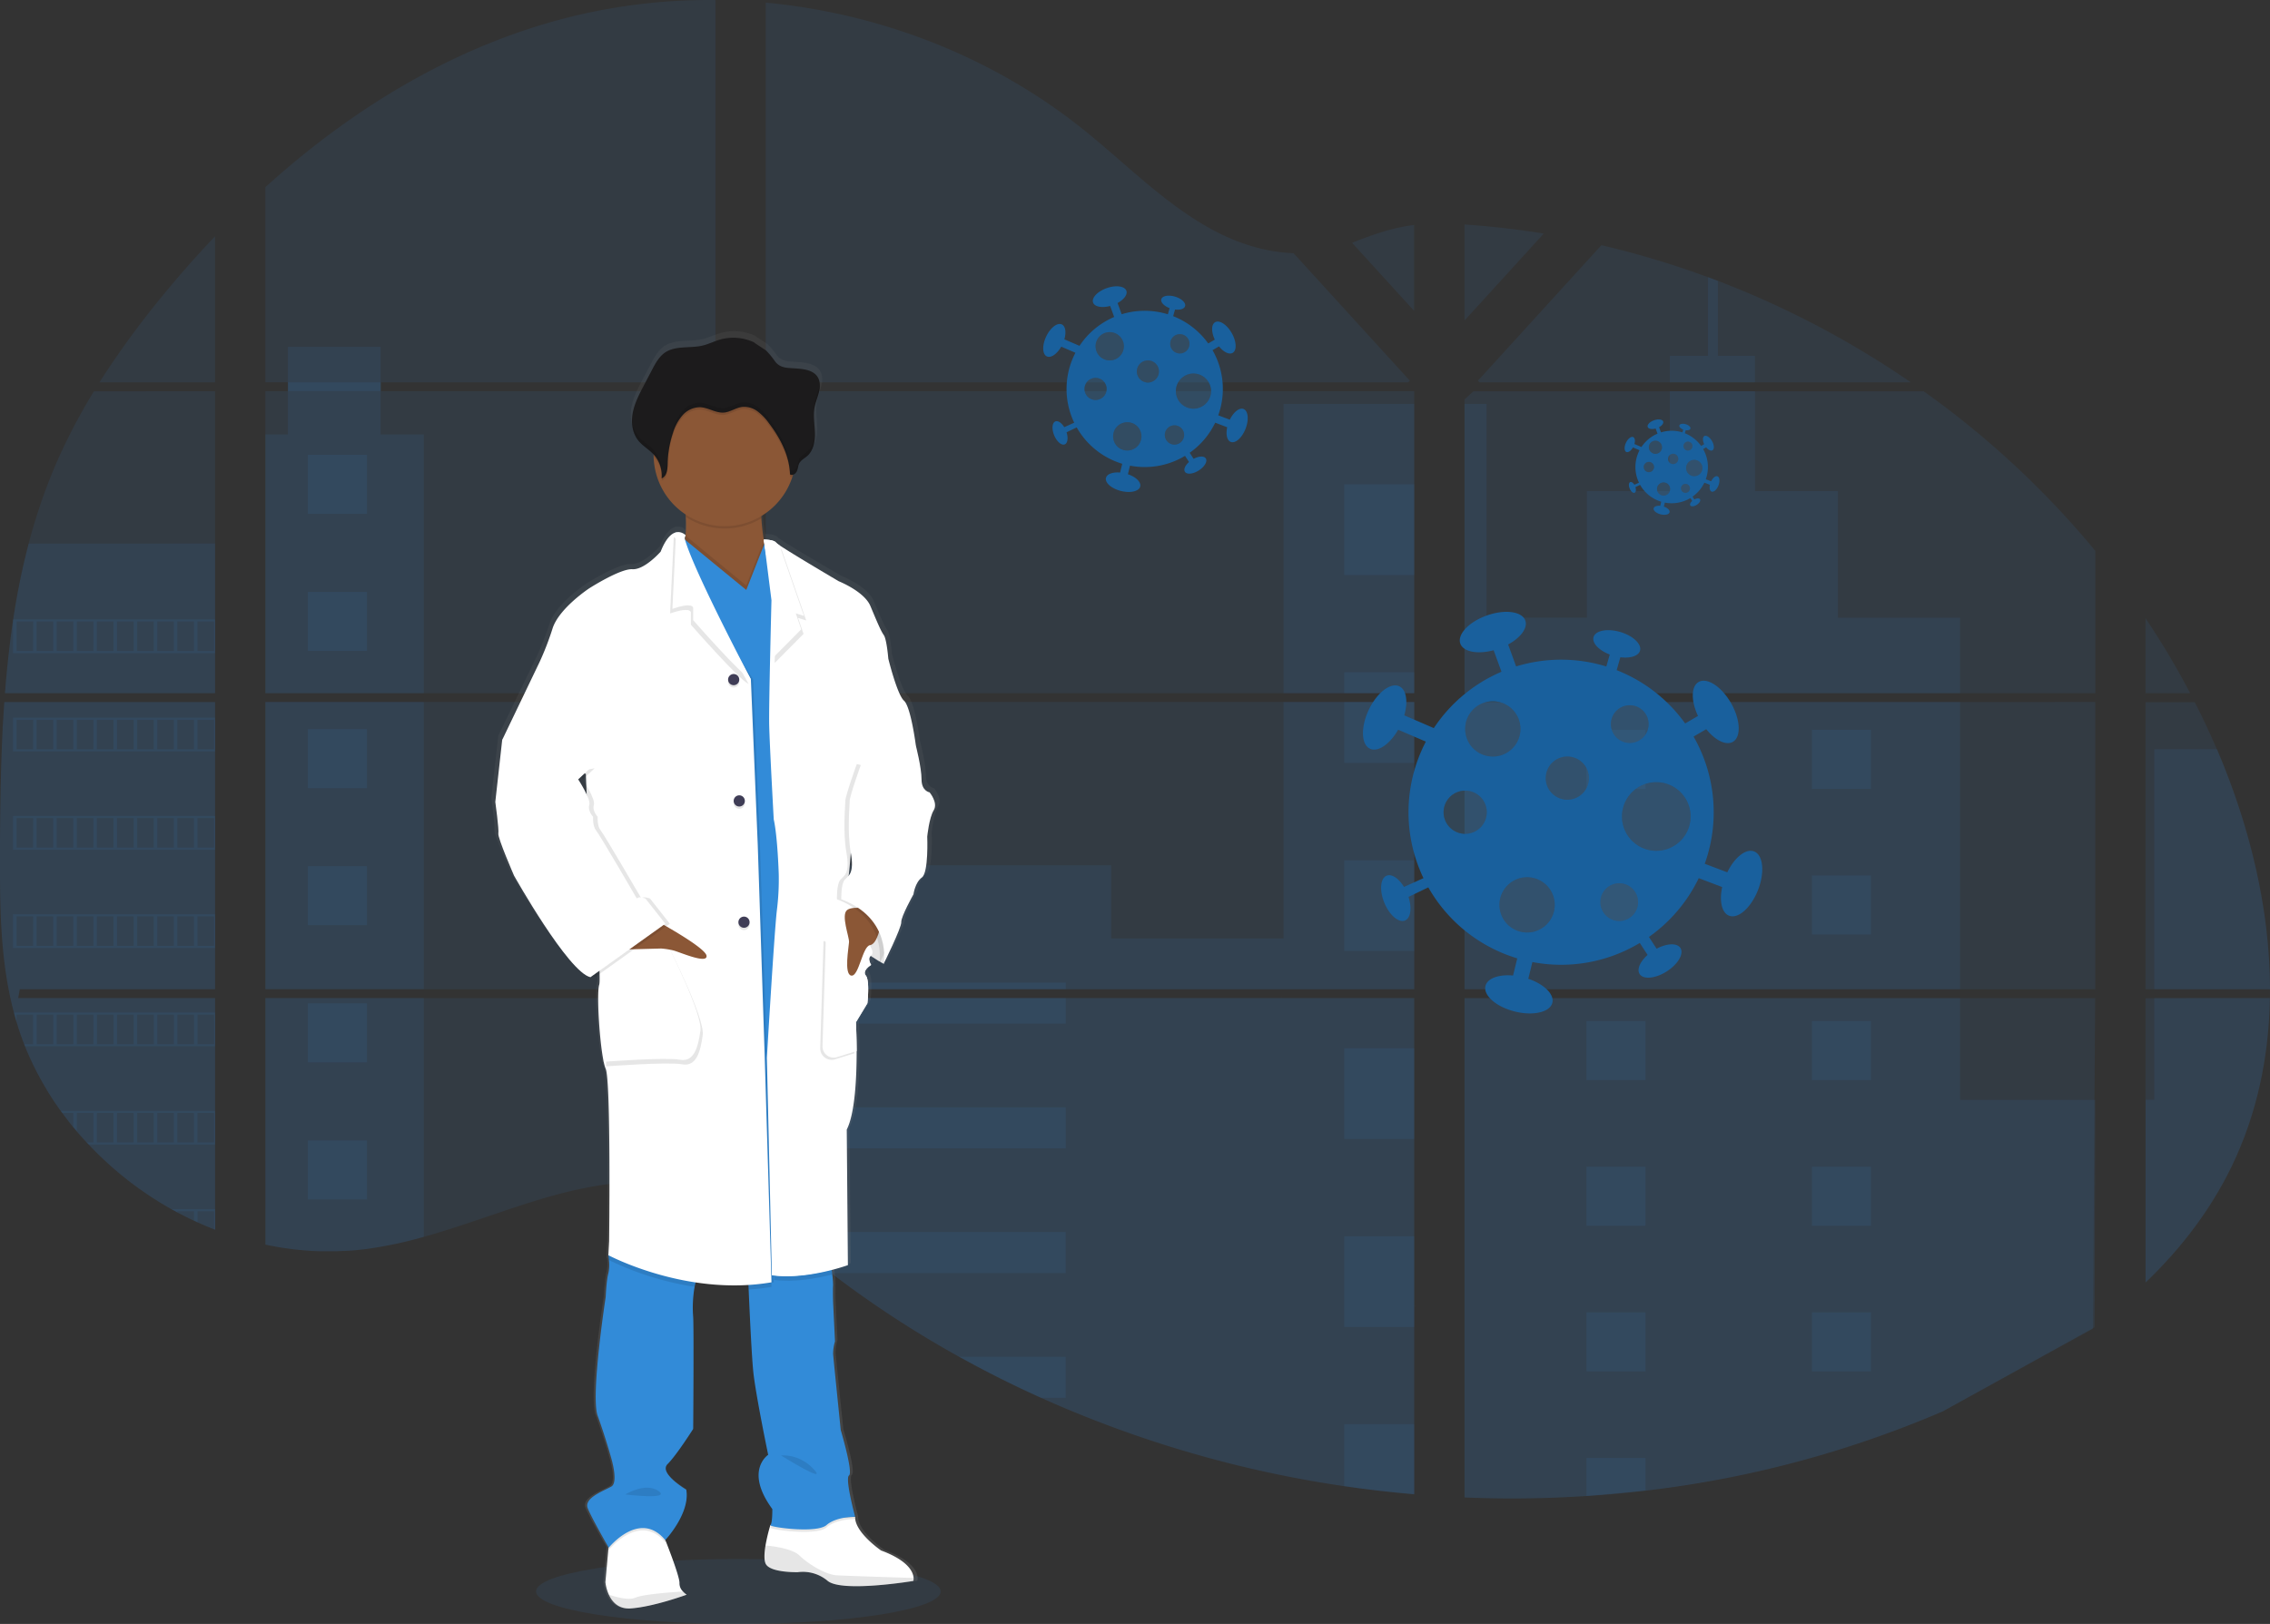 <svg xmlns="http://www.w3.org/2000/svg" xmlns:xlink="http://www.w3.org/1999/xlink" width="1093.27" height="782.306" viewBox="0 0 1093.27 782.306">
  <rect x="0" y="0" width="1093.27" height="782.306" fill="#333333" stroke="none"/>
  <defs>
    <linearGradient id="linear-gradient" x1="0.5" y1="1" x2="0.5" gradientUnits="objectBoundingBox">
      <stop offset="0" stop-color="gray" stop-opacity="0.251"/>
      <stop offset="0.54" stop-color="gray" stop-opacity="0.122"/>
      <stop offset="1" stop-color="gray" stop-opacity="0.102"/>
    </linearGradient>
  </defs>
  <g id="Covidsvg" transform="translate(-605.28 -114)">
    <g id="undraw_medicine_b1ol" transform="translate(593.52 114.006)">
      <ellipse id="Ellipse_1" data-name="Ellipse 1" cx="97.44" cy="15.65" rx="97.44" ry="15.65" transform="translate(269.94 751)" fill="#328bd8" opacity="0.1"/>
      <path id="Path_1" data-name="Path 1" d="M61.08,396.83H162.57V535.16H68.51c-.25,1.42-.49,2.85-.75,4.28h94.81V651c-.17-.05-.32-.11-.48-.17-2.68-1.06-5.34-2.18-8-3.38l-1.7-.77q-4-1.89-8-4c-.93-.49-1.86-1-2.78-1.52A166.42,166.42,0,0,1,101.73,610c-.34-.33-.66-.68-1-1-1.62-1.76-3.21-3.54-4.75-5.36l-1.7-2c-1.82-2.23-3.58-4.52-5.29-6.84-.25-.34-.49-.68-.75-1a148.881,148.881,0,0,1-17.2-31.1c-.14-.33-.26-.69-.39-1Q68.59,556.4,67,551c-.46-1.51-.9-3-1.28-4.57-.14-.46-.26-.91-.37-1.36C59.67,522.9,59,499.87,59,477v-8c0-9.25.11-18.56.27-27.86,0-2.41.1-4.81.15-7.23q.21-9.21.6-18.42c.06-1.71.14-3.41.23-5.11a28.943,28.943,0,0,1,.15-2.94C60.64,403.88,60.84,400.35,61.08,396.83Z" transform="translate(-47.24 -58.63)" fill="#328bd8" opacity="0.1"/>
      <path id="Path_2" data-name="Path 2" d="M162.57,242.81H106.9a422.013,422.013,0,0,1,29.61-40.76c8.27-10.16,17-20.06,26.06-29.6Z" transform="translate(-47.24 -58.63)" fill="#328bd8" opacity="0.1"/>
      <path id="Path_3" data-name="Path 3" d="M162.57,247.09V392.55H61.4c0-.42.07-.85.1-1.27.09-1.15.18-2.3.28-3.44.11-1.34.23-2.69.36-4s.27-2.91.42-4.36.29-2.92.46-4.37.32-2.9.5-4.34.34-2.9.53-4.34c.15-1.2.31-2.39.47-3.59.23-1.69.47-3.39.73-5.07a4.676,4.676,0,0,1,.11-.75,345.9,345.9,0,0,1,7.45-36.52,270.082,270.082,0,0,1,12.55-37,277.757,277.757,0,0,1,18.88-36.36Z" transform="translate(-47.24 -58.63)" fill="#328bd8" opacity="0.1"/>
      <path id="Path_4" data-name="Path 4" d="M186.8,396.82V535.16H403.57V396.82Zm0,142.61v118.8c1.24.26,2.47.51,3.69.72,1.66.32,3.31.61,5,.86.32.05.65.1,1,.13.66.11,1.34.2,2,.29,1.67.23,3.33.42,5,.57.79.08,1.59.15,2.39.21l1.93.15h0c1.05.08,2.09.14,3.12.17.64,0,1.28.06,1.94.08H220c.86,0,1.72,0,2.57-.08h.06a13.477,13.477,0,0,0,1.79-.08,4.192,4.192,0,0,0,.5,0,10.337,10.337,0,0,0,1.48-.07h.35l3.35-.26c1.1-.1,2.21-.23,3.33-.35l2.28-.27a199.453,199.453,0,0,0,27.45-5.84c20.22-5.64,40-13.53,60.21-19.31,26.13-7.45,55-11.11,80.25-2V539.43ZM403.57,242.81V58.64a278.671,278.671,0,0,0-70.43,8.26C278.25,80.69,229,110.6,186.8,148.8v94h10.88v4.27H186.8V392.55H403.57V247.08H242.35v-4.27ZM682,180.6c-13.58-.48-27.08-4.78-39.29-11.42-23.35-12.7-42-32.31-62.84-48.86-43.3-34.47-97-55.27-152.09-60.43V242.81H737.23L738,242Zm28.19-5,29.89,32.8V167c-10.01,1.24-18.78,4.19-29.85,8.56Zm29.89,512.13V539.43H676.39c-.17-.63-.34-1.27-.54-1.91.19.64.35,1.28.53,1.91H427.82V646.68c2.36,1.75,4.69,3.59,7,5.46h0c2.49,2,4.95,4.11,7.42,6.18l2.49,2.06c1.19,1,2.39,2,3.6,2.94q3.6,2.92,7.27,5.76c1.21,1,2.45,1.9,3.68,2.84a501.22,501.22,0,0,0,61.63,40.31q7.23,4,14.59,7.81c3.27,1.67,6.56,3.33,9.86,4.94q7.44,3.63,15,7h0a550.844,550.844,0,0,0,146,42.53q16.79,2.48,33.71,3.9V687.72h1ZM427.82,247.08V392.55h312.3V247.08Zm0,149.74V535.16h312.3V396.82Zm336.54-230V213l38.15-41.86q-18.96-3.06-38.15-4.37Zm0,230.05V535.16h303.75V396.82ZM1067,698.71l1.07-159.28H764.36V780a544.7,544.7,0,0,0,58.7-.7h.34q14-.88,27.87-2.56h.21a513.241,513.241,0,0,0,143.2-38.21m132-318.93c-1.14-2.69-2.33-5.36-3.54-8-2.26-5-4.65-9.86-7.11-14.72h-23.7V535.16h59.92c-.03-39.16-9.94-79.16-25.54-115.61Zm-34.35,119.88v137c16.88-16.18,31.14-34.69,41.41-55.85,12.35-25.48,18-53.07,18.46-81.17Zm0-182.92v36h21.48a390.012,390.012,0,0,0-21.45-36.05Zm-206-162.6c-1.58-.6-3.16-1.21-4.75-1.8a433.615,433.615,0,0,0-51.31-15.42l-58.38,64.07h0L770.77,242l.75.82H979.3a444.41,444.41,0,0,0-92.94-48.91Zm99.06,53.17H768.62l-4.26,3.9V392.55h303.79V324a432.8,432.8,0,0,0-82.73-76.92Z" transform="translate(-47.24 -58.63)" fill="#328bd8" opacity="0.1"/>
      <path id="Path_5" data-name="Path 5" d="M162.57,320.46v72.09H61.4c0-.42.07-.85.1-1.27.09-1.15.18-2.3.28-3.44.11-1.34.23-2.69.36-4s.27-2.91.42-4.36.29-2.92.46-4.37.32-2.9.5-4.34.34-2.9.53-4.34c.15-1.2.31-2.39.47-3.59.23-1.69.47-3.39.73-5.07a4.676,4.676,0,0,1,.11-.75,345.9,345.9,0,0,1,7.45-36.52Z" transform="translate(-47.24 -58.63)" fill="#328bd8" opacity="0.1"/>
      <path id="Path_6" data-name="Path 6" d="M61.08,396.83H162.57V535.16H68.51c-.25,1.42-.49,2.85-.75,4.28h94.81V651c-.17-.05-.32-.11-.48-.17-2.68-1.06-5.34-2.18-8-3.38l-1.7-.77q-4-1.89-8-4c-.93-.49-1.86-1-2.78-1.52A166.42,166.42,0,0,1,101.73,610c-.34-.33-.66-.68-1-1-1.62-1.76-3.21-3.54-4.75-5.36l-1.7-2c-1.82-2.23-3.58-4.52-5.29-6.84-.25-.34-.49-.68-.75-1a148.881,148.881,0,0,1-17.2-31.1c-.14-.33-.26-.69-.39-1Q68.59,556.4,67,551c-.46-1.51-.9-3-1.28-4.57-.14-.46-.26-.91-.37-1.36C59.67,522.9,59,499.87,59,477v-8c0-9.25.11-18.56.27-27.86,0-2.41.1-4.81.15-7.23q.21-9.21.6-18.42c.06-1.71.14-3.41.23-5.11a28.943,28.943,0,0,1,.15-2.94C60.64,403.88,60.84,400.35,61.08,396.83Z" transform="translate(-47.24 -58.63)" fill="#328bd8" opacity="0.1"/>
      <path id="Path_7" data-name="Path 7" d="M215.87,209.28V333.92H139.56V209.28h10.88v-42.2H195.1v42.2Z" fill="#328bd8" opacity="0.1"/>
      <rect id="Rectangle_2" data-name="Rectangle 2" width="76.3" height="138.33" transform="translate(139.57 338.19)" fill="#328bd8" opacity="0.1"/>
      <path id="Path_8" data-name="Path 8" d="M186.8,539.44h76.31v115a199.118,199.118,0,0,1-27.45,5.83l-2.28.28c-1.12.13-2.23.24-3.33.35s-2.24.19-3.35.26h-.35c-.48,0-1,.06-1.47.07h-.51c-.6,0-1.2.06-1.8.08h0c-.85.05-1.7.06-2.57.07h-7.08l-1.93-.07c-1,0-2.08-.11-3.12-.18h0l-1.92-.14-2.39-.22c-1.68-.15-3.35-.34-5-.57l-2-.28-1-.14c-1.67-.26-3.32-.54-5-.86-1.23-.21-2.45-.47-3.69-.72Z" transform="translate(-47.24 -58.63)" fill="#328bd8" opacity="0.1"/>
      <rect id="Rectangle_3" data-name="Rectangle 3" width="62.92" height="139.35" transform="translate(629.96 194.56)" fill="#328bd8" opacity="0.1"/>
      <path id="Path_9" data-name="Path 9" d="M692.89,338.19V476.53H380.58V416.86H546.93v35.2h83.03V338.19Z" fill="#328bd8" opacity="0.1"/>
      <path id="Path_10" data-name="Path 10" d="M741.12,687.76h-1v90.75q-16.9-1.43-33.7-3.89A550.866,550.866,0,0,1,560.36,732q-20.13-9.06-39.44-19.78a503.267,503.267,0,0,1-61.64-40.31q-7.36-5.64-14.53-11.54c-3.31-2.73-6.6-5.53-9.93-8.25-2.31-1.87-4.64-3.71-7-5.47V539.44H676.37c-.17-.64-.34-1.28-.52-1.91.19.63.37,1.27.54,1.91h63.73V687.7C740.46,687.71,740.79,687.74,741.12,687.76Z" transform="translate(-47.24 -58.63)" fill="#328bd8" opacity="0.1"/>
      <path id="Path_11" data-name="Path 11" d="M904.22,242.81h-41V230.07H881.6V192.12q2.39.87,4.76,1.79v36.16h17.86Z" transform="translate(-47.24 -58.63)" fill="#328bd8" opacity="0.1"/>
      <path id="Path_12" data-name="Path 12" d="M1003,392.55H801.72l.07.05-.09-.05H764.36V253.2h10.58v103h48.35v-61h39.94V247.09h41v48.15h39.94v61H1003Z" transform="translate(-47.24 -58.63)" fill="#328bd8" opacity="0.1"/>
      <path id="Path_13" data-name="Path 13" d="M764.36,396.82V535.16H1003V396.82ZM1067.78,698l.33-109.5H1003v-49H764.36V780a544.7,544.7,0,0,0,58.7-.7h.34q14-.88,27.87-2.56h.21a513.241,513.241,0,0,0,143.2-38.21" transform="translate(-47.24 -58.63)" fill="#328bd8" opacity="0.1"/>
      <path id="Path_14" data-name="Path 14" d="M1096.57,539.44h55.67c-.49,28.09-6.13,55.68-18.47,81.16-10.27,21.17-24.54,39.68-41.4,55.85v-88h4.2Z" transform="translate(-47.24 -58.63)" fill="#328bd8" opacity="0.1"/>
      <path id="Path_15" data-name="Path 15" d="M1152.27,535.16h-55.7V419.55h30.14C1142.31,456,1152.22,496,1152.27,535.16Z" transform="translate(-47.24 -58.63)" fill="#328bd8" opacity="0.1"/>
      <rect id="Rectangle_4" data-name="Rectangle 4" width="33.71" height="43.69" transform="translate(659.18 233.3)" fill="#328bd8" opacity="0.1"/>
      <rect id="Rectangle_5" data-name="Rectangle 5" width="33.71" height="10.06" transform="translate(659.18 323.86)" fill="#328bd8" opacity="0.1"/>
      <rect id="Rectangle_6" data-name="Rectangle 6" width="33.71" height="29.35" transform="translate(659.18 338.19)" fill="#328bd8" opacity="0.1"/>
      <rect id="Rectangle_7" data-name="Rectangle 7" width="33.71" height="43.69" transform="translate(659.18 414.42)" fill="#328bd8" opacity="0.1"/>
      <rect id="Rectangle_8" data-name="Rectangle 8" width="33.71" height="43.69" transform="translate(659.18 504.98)" fill="#328bd8" opacity="0.1"/>
      <path id="Path_16" data-name="Path 16" d="M740.12,687.7a5.542,5.542,0,0,1,1,.06h-1v10.15h-33.7V654.17h33.7Z" transform="translate(-47.24 -58.63)" fill="#328bd8" opacity="0.1"/>
      <path id="Path_17" data-name="Path 17" d="M740.12,744.71v33.75q-16.9-1.43-33.7-3.89V744.71Z" transform="translate(-47.24 -58.63)" fill="#328bd8" opacity="0.1"/>
      <rect id="Rectangle_9" data-name="Rectangle 9" width="144.47" height="3.21" transform="translate(380.58 473.32)" fill="#328bd8" opacity="0.1"/>
      <rect id="Rectangle_10" data-name="Rectangle 10" width="144.47" height="12.3" transform="translate(380.58 480.8)" fill="#328bd8" opacity="0.1"/>
      <rect id="Rectangle_11" data-name="Rectangle 11" width="144.47" height="19.78" transform="translate(380.58 533.42)" fill="#328bd8" opacity="0.1"/>
      <path id="Path_18" data-name="Path 18" d="M572.28,652.15v19.78h-113q-7.36-5.62-14.54-11.54c-3.31-2.73-6.59-5.53-9.93-8.24Z" transform="translate(-47.24 -58.63)" fill="#328bd8" opacity="0.1"/>
      <path id="Path_19" data-name="Path 19" d="M572.28,712.24V732H560.35q-20.11-9.07-39.43-19.79Z" transform="translate(-47.24 -58.63)" fill="#328bd8" opacity="0.1"/>
      <rect id="Rectangle_12" data-name="Rectangle 12" width="28.44" height="28.44" transform="translate(775.83 351.6)" fill="#328bd8" opacity="0.1"/>
      <rect id="Rectangle_13" data-name="Rectangle 13" width="28.44" height="28.44" transform="translate(160.05 219.09)" fill="#328bd8" opacity="0.1"/>
      <rect id="Rectangle_14" data-name="Rectangle 14" width="28.44" height="28.44" transform="translate(160.05 285.15)" fill="#328bd8" opacity="0.1"/>
      <rect id="Rectangle_15" data-name="Rectangle 15" width="28.44" height="28.44" transform="translate(160.05 351.21)" fill="#328bd8" opacity="0.1"/>
      <rect id="Rectangle_16" data-name="Rectangle 16" width="28.44" height="28.44" transform="translate(160.05 417.26)" fill="#328bd8" opacity="0.1"/>
      <rect id="Rectangle_17" data-name="Rectangle 17" width="28.44" height="28.44" transform="translate(160.05 483.32)" fill="#328bd8" opacity="0.1"/>
      <rect id="Rectangle_18" data-name="Rectangle 18" width="28.44" height="28.44" transform="translate(160.05 549.38)" fill="#328bd8" opacity="0.1"/>
      <rect id="Rectangle_19" data-name="Rectangle 19" width="28.44" height="28.44" transform="translate(884.4 351.6)" fill="#328bd8" opacity="0.1"/>
      <rect id="Rectangle_20" data-name="Rectangle 20" width="28.44" height="28.44" transform="translate(775.83 421.75)" fill="#328bd8" opacity="0.1"/>
      <rect id="Rectangle_21" data-name="Rectangle 21" width="28.44" height="28.44" transform="translate(884.4 421.75)" fill="#328bd8" opacity="0.1"/>
      <rect id="Rectangle_22" data-name="Rectangle 22" width="28.44" height="28.44" transform="translate(775.83 491.89)" fill="#328bd8" opacity="0.1"/>
      <rect id="Rectangle_23" data-name="Rectangle 23" width="28.44" height="28.44" transform="translate(884.4 491.89)" fill="#328bd8" opacity="0.1"/>
      <rect id="Rectangle_24" data-name="Rectangle 24" width="28.44" height="28.44" transform="translate(775.83 562.04)" fill="#328bd8" opacity="0.1"/>
      <rect id="Rectangle_25" data-name="Rectangle 25" width="28.44" height="28.44" transform="translate(884.4 562.04)" fill="#328bd8" opacity="0.1"/>
      <rect id="Rectangle_26" data-name="Rectangle 26" width="28.44" height="28.44" transform="translate(775.83 632.19)" fill="#328bd8" opacity="0.1"/>
      <rect id="Rectangle_27" data-name="Rectangle 27" width="28.44" height="28.44" transform="translate(884.4 632.19)" fill="#328bd8" opacity="0.1"/>
      <path id="Path_20" data-name="Path 20" d="M775.83,720.67V702.33h28.43v15.73Z" fill="#328bd8" opacity="0.1"/>
      <path id="Path_21" data-name="Path 21" d="M65.24,357v16.27h97.33V357Zm9.7,15.25H67V358h8Zm9.69,0h-8V358h8Zm9.67,0h-8V358h8Zm9.69,0H96V358h8Zm9.68,0h-8V358h8Zm9.69,0h-8V358h8Zm9.69,0h-8V358h8Zm9.68,0h-8V358h8Zm9.68,0h-8V358h8Zm9.68,0h-8V358h8Z" transform="translate(-47.24 -58.63)" fill="#328bd8" opacity="0.1"/>
      <path id="Path_22" data-name="Path 22" d="M65.24,404.34v16.27h97.33V404.34Zm9.7,15.24H67V405.37h8Zm9.69,0h-8V405.37h8Zm9.67,0h-8V405.37h8Zm9.69,0H96V405.37h8Zm9.68,0h-8V405.37h8Zm9.69,0h-8V405.37h8Zm9.69,0h-8V405.37h8Zm9.68,0h-8V405.37h8Zm9.68,0h-8V405.37h8Zm9.68,0h-8V405.37h8Z" transform="translate(-47.24 -58.63)" fill="#328bd8" opacity="0.1"/>
      <path id="Path_23" data-name="Path 23" d="M65.24,451.7V468h97.33V451.7Zm9.7,15.24H67V452.72h8Zm9.69,0h-8V452.72h8Zm9.67,0h-8V452.72h8Zm9.69,0H96V452.72h8Zm9.68,0h-8V452.72h8Zm9.69,0h-8V452.72h8Zm9.69,0h-8V452.72h8Zm9.68,0h-8V452.72h8Zm9.68,0h-8V452.72h8Zm9.68,0h-8V452.72h8Z" transform="translate(-47.24 -58.63)" fill="#328bd8" opacity="0.1"/>
      <path id="Path_24" data-name="Path 24" d="M65.24,499.06v16.25h97.33V499.06Zm9.7,15.24H67V500.07h8Zm9.69,0h-8V500.07h8Zm9.67,0h-8V500.07h8Zm9.69,0H96V500.07h8Zm9.68,0h-8V500.07h8Zm9.69,0h-8V500.07h8Zm9.69,0h-8V500.07h8Zm9.68,0h-8V500.07h8Zm9.68,0h-8V500.07h8Zm9.68,0h-8V500.07h8Z" transform="translate(-47.24 -58.63)" fill="#328bd8" opacity="0.1"/>
      <path id="Path_25" data-name="Path 25" d="M65.66,546.41c.39,1.53.83,3.06,1.29,4.57v-3.55h8v14.22H70.67c.13.33.26.69.39,1h91.51V546.41Zm19,15.24h-8V547.43h8Zm9.67,0h-8V547.43h8Zm9.69,0H96V547.43h8Zm9.68,0h-8V547.43h8Zm9.69,0h-8V547.43h8Zm9.69,0h-8V547.43h8Zm9.68,0h-8V547.43h8Zm9.68,0h-8V547.43h8Zm9.68,0h-8V547.43h8Z" transform="translate(-47.24 -58.63)" fill="#328bd8" opacity="0.1"/>
      <path id="Path_26" data-name="Path 26" d="M88.26,593.77c.25.32.49.68.75,1H94.3v6.83c.57.68,1.13,1.36,1.71,2v-8.87h8V609h-3.24c.32.33.63.68,1,1H162.6V593.77ZM113.67,609h-8V594.79h8Zm9.69,0h-8V594.79h8Zm9.69,0h-8V594.79h8Zm9.68,0h-8V594.79h8Zm9.68,0h-8V594.79h8Zm9.68,0h-8V594.79h8Z" transform="translate(-47.24 -58.63)" fill="#328bd8" opacity="0.1"/>
      <path id="Path_27" data-name="Path 27" d="M141.65,641.12c.91.52,1.84,1,2.78,1.52v-.5h8v4.5l1.7.79v-5.29h8v8.65a2.5,2.5,0,0,0,.48.18v-9.85Z" transform="translate(-47.24 -58.63)" fill="#328bd8" opacity="0.1"/>
      <path id="Path_28" data-name="Path 28" d="M801.72,392.55Zm-61.6,295.14ZM675.85,537.52c.19.64.35,1.28.53,1.91h0C676.22,538.8,676.05,538.16,675.85,537.52Zm125.87-145Zm-604-149.74v4.27h44.67v-4.27Zm542.4,444.91ZM675.85,537.52c.19.64.35,1.28.53,1.91h0C676.22,538.8,676.05,538.16,675.85,537.52Zm125.87-145Zm-61.6,295.14ZM675.85,537.52c.19.64.35,1.28.53,1.91h0C676.22,538.8,676.05,538.16,675.85,537.52Z" transform="translate(-47.24 -58.63)" fill="#328bd8" opacity="0.1"/>
      <path id="Path_29" data-name="Path 29" d="M508.84,438.3s-3.94-.55-3.94-6.29-2.82-16.46-2.82-16.46h0c0-.05-2.44-18.67-5.81-21.63s-7.7-20.34-7.7-20.34-.74-9.43-2.25-11.46-3.55-7-6.56-14.09-15.56-12-15.56-12-22.69-13.16-29.12-17.45h0a9.862,9.862,0,0,1-1.63-1.23c-1.12-1.47-6-1.5-6-1.5a98.319,98.319,0,0,1-1.16-10.27,7.812,7.812,0,0,0-.05-1.08,34.6,34.6,0,0,0,15.21-18.82c.12-.38.22-.78.33-1.16a3.25,3.25,0,0,0,1.95-1.76c.58-1.29.59-2.8,1.31-4,.84-1.42,2.44-2.18,3.7-3.25,3.18-2.7,4-7.25,3.85-11.39-.1-3.35-.64-6.73-.43-10.06l.06-.84c.06-.5.13-1,.22-1.48.49-2.48,1.56-4.82,2.16-7.28s.66-5.23-.74-7.35c-2.05-3.11-6.32-3.73-10.07-4.05-4.25-.36-8.05.11-10.77-3.42a38.391,38.391,0,0,0-4.28-5.17c-.56-.52-6-3.84-6-4.06a24.31,24.31,0,0,0-16.95-1.3c-2.82.82-5.48,2.16-8.34,2.83-6.17,1.46-13.27-.12-18.51,3.41-2.92,2-4.67,5.18-6.31,8.28q-2,3.83-4.06,7.65c-2.21,4.19-4.46,8.45-5.39,13.09a20.778,20.778,0,0,0-.36,3.06h0v1.63a5.379,5.379,0,0,0,.06,1c.06.31.05.41.08.62s.08.68.14,1,.18.88.3,1.32c.05.19.12.37.18.55.1.34.22.67.35,1,.07.17.14.35.22.52a9.355,9.355,0,0,0,.51,1c.08.14.14.27.22.4a13.273,13.273,0,0,0,.92,1.34c2.14,2.67,5.29,4.37,7.62,6.87v1.12A34.23,34.23,0,0,0,389,303.75c0,.38.05.77.07,1.15a57.222,57.222,0,0,1-.11,8.91,4.2,4.2,0,0,0-3.32-1.48,4.789,4.789,0,0,0-1.28.11l-.09-.07h0v.09c-2.2.54-4.91,2.83-7.5,9.34,0,0-7.88,8.88-13.88,8.51s-21.19,9.24-21.19,9.24-14.82,9.62-18,19.42a136.859,136.859,0,0,1-6.38,16.28L299,413h0l-3.38,29.95s1.87,13.32,1.5,15.35,7.69,20.34,7.69,20.34,26.63,46.79,37.51,49.19l.78-.55a6.38,6.38,0,0,0,1.47.55l2.24-1.58a24.41,24.41,0,0,1-.17,5.28c-1.5,4.62.56,34.77,3.18,40.68s1.69,83.4,1.69,83.4l-.37,6.84a2.9,2.9,0,0,0,.09.6l-.09,1.62.27.14a19.26,19.26,0,0,1-.27,6.51c-.94,3-1.32,11.48-1.32,11.48s-7.49,47.88-3.94,57.5,6.57,20.16,6.57,20.16,3.75,12,.18,14.05S338.91,780,341,785c1.9,4.62,9.11,17,10.18,18.81l-.09.95-1.47,15.93a20,20,0,0,0,1.69,6.08c1.61,3.47,4.74,7.07,10.69,6.68,1-.07,2.16-.19,3.28-.34,10.89-1.46,24.3-6.32,24.3-6.32a9.908,9.908,0,0,1-1.9-1.57h0a5.49,5.49,0,0,1-1.67-4c.16-2.9-5.27-16.72-6.62-20.12-.21-.49-.32-.77-.32-.77s12.38-12.94,10.32-24.41c0,0-13.7-8-9.19-12.39s12.57-17,12.57-17,.37-47.15,0-54.19a58.3,58.3,0,0,1,.69-14.63c.15-.73.33-1.44.52-2.14A130.541,130.541,0,0,0,412.82,677c2.3,0,4.64,0,7-.14q0,1,.09,2.16c.52,11.68,1.49,32.16,2.28,39.77,1.12,10.91,7.31,40.31,7.31,40.31s-11.81,7.58,2.06,26.26c0,0,0,6.77-.92,7.75h0a84.778,84.778,0,0,0-2.37,9.76c-.58,3.52-.82,7.08.12,8.93,2.25,4.42,15.75,4.06,15.75,4.06h0l.33-.06a19.351,19.351,0,0,1,14.29,4.31c5.13,4.12,24.6,2.31,35.14,1,4.13-.52,6.89-1,6.89-1a4,4,0,0,0,.14-1.44h0c-.11-2.59-2.14-8.27-15.9-13.34,0,0-12.94-8.7-12.76-16.28H470.5a14.106,14.106,0,0,1,1.79,0s-5.07-18.5-3-20-4.13-22-4.13-22-3.55-34.4-3.74-36.81a21,21,0,0,1,.93-6.1l-.93-18.86s-.18-6.27,0-8.31a41.506,41.506,0,0,0-.43-5.29c-.09-.7-.18-1.43-.28-2.15,4.85-1.23,8-2.37,8-2.37l-.56-65.65c4.12-8,4.88-25.55,4.86-38,0-8-.36-13.92-.36-13.92l5.63-9.19s1.3-11-.76-13.41c-.91-1.09-.5-2.22.25-3.15A10.465,10.465,0,0,1,479,523s-.06-.09-.13-.22a9.934,9.934,0,0,1,1.25-.89s-2-3.1-.21-4.41c1.68,1.14,3.18,2,4.32,2.7-.08.73-.16,1.15-.16,1.15l.48-1c1.1.62,1.77,1,1.77,1s8.82-17.57,8.63-20.16,6-13.5,6-13.5.75-5.73,4.13-8.13,2.62-19.79,2.62-19.79.94-9.06,3.19-12.76S508.84,438.3,508.84,438.3Zm-168.76-7.71.17,4.19-1.72-2.77Z" transform="translate(-47.24 -58.63)" fill="url(#linear-gradient)"/>
      <path id="Path_30" data-name="Path 30" d="M486.8,513.74l-2.16,9.2s-17.3-8.83-20.42-20.05,5.22-15.48,5.22-15.48l16.12,6.83Z" transform="translate(-47.24 -58.63)" fill="#fff"/>
      <path id="Path_31" data-name="Path 31" d="M486.8,513.74l-2.16,9.2s-17.3-8.83-20.42-20.05,5.22-15.48,5.22-15.48l16.12,6.83Z" transform="translate(-47.24 -58.63)" opacity="0.1"/>
      <path id="Path_32" data-name="Path 32" d="M389.71,826.85s-16,5.88-27,6.62c-5.84.39-8.91-3.19-10.49-6.64a20.1,20.1,0,0,1-1.65-6.05L352,804.93l.76-8.44,23.37-6.07,3.31,10.12.31.77c1.33,3.38,6.66,17.13,6.5,20a5.46,5.46,0,0,0,1.64,3.95,9.51,9.51,0,0,0,1.82,1.59Z" transform="translate(-47.24 -58.63)" fill="#fff"/>
      <path id="Path_33" data-name="Path 33" d="M499,818.79a4,4,0,0,1-.14,1.43s-34.22,5.71-41.22,0a18.54,18.54,0,0,0-14.4-4.22s-13.24.36-15.45-4c-.92-1.83-.68-5.38-.11-8.88a84.605,84.605,0,0,1,2.32-9.71l.53-.42,3.15-2.53,36.88-1.09h.28c-.18,7.54,12.52,16.19,12.52,16.19C496.85,810.56,498.84,816.21,499,818.79Z" transform="translate(-47.24 -58.63)" fill="#fff"/>
      <path id="Path_34" data-name="Path 34" d="M499,818.79a4.08,4.08,0,0,1-.15,1.43s-34.21,5.71-41.21,0A18.54,18.54,0,0,0,443.25,816s-13.25.36-15.45-4c-.92-1.84-.69-5.38-.12-8.88,5.1.51,13.15,1.78,16.31,4.81,4.78,4.61,12.88,9.21,17.85,9.57C465.73,817.75,489,818.49,499,818.79Z" transform="translate(-47.24 -58.63)" opacity="0.1"/>
      <path id="Path_35" data-name="Path 35" d="M389.71,826.85s-16,5.88-27,6.62c-5.84.39-8.91-3.19-10.48-6.65,4.07,1.37,9.72,2.81,12.69,1.49,3.52-1.56,16-2.57,23-3a9.85,9.85,0,0,0,1.79,1.54Z" transform="translate(-47.24 -58.63)" opacity="0.1"/>
      <path id="Path_36" data-name="Path 36" d="M413.45,353c-13.2-5.13-30.18-22.08-25.94-30a17.72,17.72,0,0,0,1.65-6.36,58.07,58.07,0,0,0,.12-9A123.255,123.255,0,0,0,387.51,293s41.21.93,38.81,7c-.7,1.78-.81,4.87-.62,8.33s.69,7.37,1.21,10.68c.72,4.54,1.44,8,1.44,8s-2.52,3.53-4,3.72S432.39,360.31,413.45,353Z" transform="translate(-47.24 -58.63)" fill="#8b5736"/>
      <path id="Path_37" data-name="Path 37" d="M379.72,801.31l-.31.34c-12.32-14.9-27.22,3.67-27.22,3.67l-.22-.39.76-8.44,23.37-6.07,3.31,10.12Z" transform="translate(-47.24 -58.63)" opacity="0.1"/>
      <path id="Path_38" data-name="Path 38" d="M470.85,790.42s-9-.19-13.8,4.05-28,.92-27,0a3.29,3.29,0,0,0,.52-1.52l3.15-2.53,36.88-1.09C470.74,790,470.85,790.42,470.85,790.42Z" transform="translate(-47.24 -58.63)" opacity="0.1"/>
      <path id="Path_39" data-name="Path 39" d="M395.05,673.41a27.822,27.822,0,0,0-1.52,5.13,58.708,58.708,0,0,0-.69,14.56c.37,7,0,53.91,0,53.91s-7.91,12.51-12.32,16.92,9,12.33,9,12.33c2,11.4-10.12,24.28-10.12,24.28-12.32-14.9-27.22,3.68-27.22,3.68s-8.1-14-10.12-19,7.91-8.46,11.4-10.49-.17-14-.17-14-2.95-10.49-6.45-20.06,3.86-57.21,3.86-57.21.38-8.46,1.29-11.41a19.08,19.08,0,0,0,.27-6.48c-.06-.73-.13-1.34-.18-1.75s-.09-.6-.09-.6l.14-.24,5-9.32S397.45,667.54,395.05,673.41Z" transform="translate(-47.24 -58.63)" fill="#328bd8"/>
      <path id="Path_40" data-name="Path 40" d="M470.85,789.32s-9-.19-13.8,4-28,.92-27,0,.92-7.73.92-7.73c-13.61-18.58-2-26.12-2-26.12s-6.08-29.25-7.18-40.1c-.77-7.58-1.72-27.95-2.23-39.58-.22-5-.35-8.44-.35-8.44l11.12-2.24,1.43-.29,26.82-5.38s.74,5,1.24,9.09a42.491,42.491,0,0,1,.42,5.27c-.18,2,0,8.26,0,8.26l.91,18.77a21.318,21.318,0,0,0-.91,6.07c.18,2.39,3.67,36.61,3.67,36.61s6.07,20.42,4,21.89S470.85,789.32,470.85,789.32Z" transform="translate(-47.24 -58.63)" fill="#328bd8"/>
      <path id="Path_41" data-name="Path 41" d="M426.32,300c-.7,1.78-.81,4.87-.62,8.33a34.25,34.25,0,0,1-36.42-.68A123.25,123.25,0,0,0,387.51,293S428.72,293.91,426.32,300Z" transform="translate(-47.24 -58.63)" opacity="0.1"/>
      <path id="Path_42" data-name="Path 42" d="M442.25,277.9a33.87,33.87,0,0,1-1.68,10.61,34.22,34.22,0,0,1-66.74-9.79v-.82a34.218,34.218,0,1,1,68.435,0Z" transform="translate(-47.24 -58.63)" fill="#8b5736"/>
      <path id="Path_43" data-name="Path 43" d="M413.45,353c-13.2-5.13-30.18-22.08-25.94-30a17.72,17.72,0,0,0,1.65-6.36l18.07,14.85,11.18,9.17,8.5-21.64c.72,4.54,1.44,8,1.44,8s-2.52,3.53-4,3.72S432.39,360.31,413.45,353Z" transform="translate(-47.24 -58.63)" opacity="0.1"/>
      <path id="Path_44" data-name="Path 44" d="M412.94,360,397.85,613.5l-19.68,1.29L327.21,467.8l8.36-174.51,1.76-36.87,22.66,18.61,11.19,9.17,8.75-22.27,16.27,14.18Z" fill="#328bd8"/>
      <path id="Path_45" data-name="Path 45" d="M395.05,673.41a27.822,27.822,0,0,0-1.52,5.13,145,145,0,0,1-41.26-12.89l-.27-.14.09-1.61.05-.84,5-9.32S397.45,667.54,395.05,673.41Z" transform="translate(-47.24 -58.63)" opacity="0.1"/>
      <path id="Path_46" data-name="Path 46" d="M430.56,678.58a101.246,101.246,0,0,1-11.06,1.26c-.22-5-.35-8.44-.35-8.44l11.12-2.24Z" transform="translate(-47.24 -58.63)" opacity="0.1"/>
      <path id="Path_47" data-name="Path 47" d="M459.76,672.58c-7.11,1.85-18.09,3.93-27.92,2.63l-.14-6.34,26.82-5.38S459.26,668.44,459.76,672.58Z" transform="translate(-47.24 -58.63)" opacity="0.1"/>
      <path id="Path_48" data-name="Path 48" d="M431.66,676.37c-41,7-78.55-13.07-78.55-13.07l.36-6.8s.93-77.09-1.65-83-4.59-35.88-3.13-40.48-5.33-73.58-5.33-73.58l-1.1-28L302,415.13l18-37.52a135.4,135.4,0,0,0,6.26-16.2c3.13-9.74,17.66-19.31,17.66-19.31s14.9-9.56,20.79-9.2,13.61-8.46,13.61-8.46c5.7-14.53,10.86-7.95,10.86-7.95a12.98,12.98,0,0,1-.28,2.15c-2,15.95,32.34,66.35,32.83,67.24h0L425,465.54l3.31,100.81Z" transform="translate(-47.24 -58.63)" opacity="0.1"/>
      <path id="Path_49" data-name="Path 49" d="M430.56,676.37c-41,7-78.56-13.07-78.56-13.07l.37-6.8s.93-77.09-1.66-83-4.59-35.88-3.12-40.48-5.33-73.58-5.33-73.58l-1.11-28-40.28-16.37,18-37.52a137.507,137.507,0,0,0,6.26-16.2c3.12-9.74,17.66-19.31,17.66-19.31s14.9-9.56,20.78-9.2,13.61-8.46,13.61-8.46c5.71-14.53,12-7.95,12-7.95,0,.69-.6,1-.28,2.15,4.4,15.47,31.24,66.35,31.73,67.24h0l3.31,79.66,3.31,100.81Z" transform="translate(-47.24 -58.63)" fill="#fff"/>
      <path id="Path_50" data-name="Path 50" d="M419.51,388.09c-4.41-1.84-27.77-28.51-27.77-28.51v-6.07c-.85-2-5.9-.78-10,.62l1.76-36.87,2,1.66C389.88,334.38,419,387.2,419.51,388.09Z" transform="translate(-47.24 -58.63)" opacity="0.1"/>
      <path id="Path_51" data-name="Path 51" d="M420.62,385.88c-4.42-1.84-27.78-28.51-27.78-28.51V351.3c-.85-2-5.9-.78-10,.62l1.77-36.87,2,1.66C391,332.17,420.13,385,420.62,385.88Z" transform="translate(-47.24 -58.63)" fill="#fff"/>
      <path id="Path_52" data-name="Path 52" d="M353.11,518.89c.55,0,28.51-2.94,28.51-2.94s16.93,33.29,15.82,41.39-3.12,15.27-9.93,14-36.65,1-36.65,1Z" transform="translate(-47.24 -58.63)" opacity="0.1"/>
      <path id="Path_53" data-name="Path 53" d="M352,516.68c.55,0,28.51-2.94,28.51-2.94s16.92,33.3,15.82,41.39-3.13,15.27-9.93,14-36.65,1-36.65,1Z" transform="translate(-47.24 -58.63)" fill="#fff"/>
      <path id="Path_54" data-name="Path 54" d="M373.07,501.05s25.66,13.79,26.21,18-13.06-1.84-16-2.57a36.615,36.615,0,0,0-5.89-.92l-19.61.53Z" transform="translate(-47.24 -58.63)" fill="#8b5736"/>
      <circle id="Ellipse_3" data-name="Ellipse 3" cx="2.7" cy="2.7" r="2.7" transform="translate(362.41 325.78)" opacity="0.1"/>
      <circle id="Ellipse_4" data-name="Ellipse 4" cx="2.7" cy="2.7" r="2.7" transform="translate(362.41 324.68)" fill="#3f3d56"/>
      <circle id="Ellipse_5" data-name="Ellipse 5" cx="2.7" cy="2.7" r="2.7" transform="translate(367.38 442.66)" opacity="0.1"/>
      <circle id="Ellipse_6" data-name="Ellipse 6" cx="2.7" cy="2.7" r="2.7" transform="translate(367.38 441.55)" fill="#3f3d56"/>
      <circle id="Ellipse_7" data-name="Ellipse 7" cx="2.7" cy="2.7" r="2.7" transform="translate(365.1 384.22)" opacity="0.1"/>
      <circle id="Ellipse_8" data-name="Ellipse 8" cx="2.7" cy="2.7" r="2.7" transform="translate(365.1 383.12)" fill="#3f3d56"/>
      <path id="Path_55" data-name="Path 55" d="M477.28,515s1.84,2.76,0,4.05.18,4.41.18,4.41-4.59,2.69-2.57,5.11.74,13.35.74,13.35l-5.52,9.14s.33,5.89.35,13.85c0,12.42-.73,29.88-4.77,37.84l.56,65.31s-19.33,7.06-35.51,4.91l-2.4-104.8s3.5-59.43,4.79-70.83a118.683,118.683,0,0,0,.92-17.85s-.55-17.84-2.4-26.12c0,0-2-35.87-2.2-45.8-.09-4.75.16-18.61.44-31.79.31-14.41.66-28,.66-28L426.9,318.9s3.65-.37,4.75,1.1a10.528,10.528,0,0,0,1.6,1.23h0c6.3,4.26,28.56,17.36,28.56,17.36s12.32,4.9,15.27,11.92,5,12,6.43,14,2.21,11.4,2.21,11.4,4.24,17.3,7.55,20.23S499,417.71,499,417.71l-29.25,23s-2.57,38.26-3.12,39.74S477.28,515,477.28,515Z" transform="translate(-47.24 -58.63)" fill="#fff"/>
      <path id="Path_56" data-name="Path 56" d="M478.39,515s1.83,2.76,0,4.05.17,4.41.17,4.41S474,526.18,476,528.6s.74,13.35.74,13.35l-5.52,9.14s.33,5.89.36,13.85c0,12.42-.73,29.88-4.77,37.84l.55,65.31S448,675.15,431.84,673l-2.39-104.8s3.5-59.43,4.79-70.83a117.579,117.579,0,0,0,.91-17.85s-.55-17.84-2.39-26.12c0,0-2-35.87-2.21-45.8-.09-4.75.17-18.61.44-31.79.31-14.41.66-28,.66-28l-4.82-29.27s4.82,0,5.93,1.49a9.489,9.489,0,0,0,1.6,1.23h0c6.3,4.26,28.57,17.36,28.57,17.36s12.31,4.9,15.26,11.92,5,12,6.44,14,2.2,11.4,2.2,11.4,4.24,17.3,7.55,20.23,5.7,21.53,5.7,21.53l-29.25,23s-2.57,38.26-3.13,39.74S478.39,515,478.39,515Z" transform="translate(-47.24 -58.63)" fill="#fff"/>
      <path id="Path_57" data-name="Path 57" d="M443.36,356.3,446,364l-13.9,14c.31-14.4.66-28,.66-28l-4.82-29.27s4.82,0,5.93,1.49a9.122,9.122,0,0,0,1.6,1.22h0l11.82,34.1Z" transform="translate(-47.24 -58.63)" opacity="0.1"/>
      <path id="Path_58" data-name="Path 58" d="M442.25,354.09l2.65,7.7-13.9,14c.31-14.41.66-28,.66-28l-4.83-29.27s4.83,0,5.93,1.49a10,10,0,0,0,1.6,1.23h0l11.83,34.09Z" transform="translate(-47.24 -58.63)" fill="#fff"/>
      <path id="Path_59" data-name="Path 59" d="M442.25,277.9a33.87,33.87,0,0,1-1.68,10.61,1.43,1.43,0,0,1-1.08-.27c-.26-9-4.69-17.45-10.14-24.64a25.89,25.89,0,0,0-5.5-5.7,10.76,10.76,0,0,0-7.46-2.11c-3,.41-5.65,2.45-8.68,2.71-4,.33-7.58-2.44-11.55-2.58a11.35,11.35,0,0,0-8.49,3.94,23.29,23.29,0,0,0-4.55,8.44,49.38,49.38,0,0,0-2.54,14.56c-.05,2.8-.32,6.31-2.92,7.33a14.94,14.94,0,0,0-3.77-11.41l-.06-.06v-.82a34.217,34.217,0,1,1,68.435,0Z" transform="translate(-47.24 -58.63)" opacity="0.1"/>
      <path id="Path_60" data-name="Path 60" d="M422.21,223.57a23.56,23.56,0,0,0-16.62-1.3c-2.77.82-5.38,2.15-8.19,2.82-6,1.45-13-.12-18.15,3.39-2.86,2-4.58,5.16-6.18,8.23l-4,7.62c-2.18,4.17-4.38,8.41-5.29,13s-.36,9.73,2.55,13.42c2.12,2.69,5.25,4.38,7.55,6.91a15,15,0,0,1,3.76,11.4c2.61-1,2.86-4.52,2.92-7.32a49.38,49.38,0,0,1,2.54-14.56,23.211,23.211,0,0,1,4.55-8.44,11.37,11.37,0,0,1,8.49-3.94c4,.14,7.59,2.9,11.55,2.57,3-.25,5.66-2.3,8.68-2.7a10.72,10.72,0,0,1,7.46,2.11,25.62,25.62,0,0,1,5.49,5.7c5.46,7.19,9.89,15.62,10.15,24.64,1.13.83,2.76-.25,3.32-1.53s.58-2.78,1.29-4c.82-1.41,2.39-2.16,3.62-3.22,3.12-2.69,3.9-7.22,3.78-11.33s-.92-8.28-.14-12.32c.47-2.48,1.53-4.8,2.11-7.25s.65-5.2-.72-7.31c-2-3.1-6.21-3.71-9.88-4-4.17-.36-7.9.1-10.56-3.41a38.3,38.3,0,0,0-4.2-5.14C427.56,227.09,422.21,223.79,422.21,223.57Z" transform="translate(-47.24 -58.63)" fill="#1c1b1c"/>
      <path id="Path_61" data-name="Path 61" d="M313.52,434.45l-10.45-19.32-3.31,29.81s1.84,13.24,1.47,15.27,7.54,20.23,7.54,20.23,26.13,46.54,36.8,48.94l36.05-25.76-9.56-12.14s-3.31-1.29-4.14,0c0,0-17.75-30.54-19.59-32.75s-1.48-6.62-1.48-6.62-2.76-2.94-1.84-5.7-5.33-12.33-5.33-12.33l5.7-5.33Z" transform="translate(-47.24 -58.63)" opacity="0.1"/>
      <path id="Path_62" data-name="Path 62" d="M303.62,412.93l-2.76,2.2-3.31,29.81s1.84,13.24,1.47,15.27,7.55,20.23,7.55,20.23,26.12,46.54,36.79,48.94l36.06-25.76-9.57-12.14s-3.31-1.29-4.14,0c0,0-17.75-30.54-19.59-32.75s-1.47-6.62-1.47-6.62-2.76-2.94-1.84-5.7-5.34-12.33-5.34-12.33l5.7-5.33Z" transform="translate(-47.24 -58.63)" fill="#fff"/>
      <path id="Path_63" data-name="Path 63" d="M474.89,529.71c2,2.43.74,13.34.74,13.34l-5.52,9.14s.33,5.9.35,13.85l-9.28,2.9a5.51,5.51,0,0,1-7.15-5.43l1.6-51.61,21.65,8.28c-1.84,1.28.18,4.42.18,4.42S472.87,527.28,474.89,529.71Z" transform="translate(-47.24 -58.63)" opacity="0.1"/>
      <path id="Path_64" data-name="Path 64" d="M476,528.6c2,2.43.74,13.35.74,13.35l-5.52,9.14s.33,5.89.36,13.85l-9.45,2.95a5.4,5.4,0,0,1-7-5.32l1.61-51.77,21.66,8.28c-1.85,1.28.17,4.41.17,4.41S474,526.18,476,528.6Z" transform="translate(-47.24 -58.63)" fill="#fff"/>
      <path id="Path_65" data-name="Path 65" d="M483.17,504s-1.47,9.39-5.15,9.94-5.33,15.19-9,14.67-1.24-13.61-1.11-16.15-4-13.06-.91-15.45,12.87,0,12.87,0Z" transform="translate(-47.24 -58.63)" fill="#8b5736"/>
      <path id="Path_66" data-name="Path 66" d="M491,431.69l6.94-14s2.76,10.67,2.76,16.37,3.86,6.26,3.86,6.26,4.23,5,2,8.64-3.13,12.7-3.13,12.7.73,17.29-2.58,19.68-4,8.1-4,8.1-6.08,10.85-5.89,13.43-8.46,20.05-8.46,20.05,4.23-21.71-20.42-31.09c0,0-.19-7.37,1.65-9.39s4.71-2.94,2.91-13.15-.52-22.41-.52-24.86,5.52-17.73,5.52-17.73Z" transform="translate(-47.24 -58.63)" opacity="0.1"/>
      <path id="Path_67" data-name="Path 67" d="M494,415.69l6.06,2s2.77,10.67,2.77,16.37,3.86,6.26,3.86,6.26,4.23,5,2,8.64-3.12,12.7-3.12,12.7.73,17.29-2.58,19.68-4.05,8.1-4.05,8.1-6.07,10.85-5.88,13.43-8.47,20.05-8.47,20.05,4.24-21.71-20.42-31.09c0,0-.18-7.37,1.66-9.39s4.71-2.94,2.91-13.15-.52-22.41-.52-24.86,5.52-17.73,5.52-17.73Z" transform="translate(-47.24 -58.63)" fill="#fff"/>
      <path id="Path_68" data-name="Path 68" d="M360.15,778.56s9.66-6.07,16-1.66S360.15,778.56,360.15,778.56Z" transform="translate(-47.24 -58.63)" opacity="0.1"/>
      <path id="Path_69" data-name="Path 69" d="M435.21,759.79s8.55-1.1,15.73,6.63S435.21,759.79,435.21,759.79Z" transform="translate(-47.24 -58.63)" opacity="0.1"/>
      <g id="Group_1" data-name="Group 1" opacity="0.1">
        <path id="Path_70" data-name="Path 70" d="M447.72,276.18c-1.23,1.06-2.81,1.82-3.63,3.23-.7,1.21-.72,2.7-1.28,4s-2.19,2.36-3.32,1.54c-.26-9-4.7-17.45-10.15-24.65a25.62,25.62,0,0,0-5.49-5.7,10.75,10.75,0,0,0-7.47-2.11c-3,.41-5.64,2.45-8.67,2.7-4,.34-7.59-2.43-11.56-2.57a11.32,11.32,0,0,0-8.48,3.95,23.16,23.16,0,0,0-4.55,8.43,49.439,49.439,0,0,0-2.54,14.56c-.06,2.79-.32,6.27-2.9,7.31a13.7,13.7,0,0,1,0,2.22c2.6-1,2.86-4.52,2.92-7.32a49.381,49.381,0,0,1,2.54-14.56,23.21,23.21,0,0,1,4.55-8.44,11.35,11.35,0,0,1,8.48-3.94c4,.14,7.6,2.9,11.56,2.57,3-.25,5.66-2.3,8.67-2.7a10.75,10.75,0,0,1,7.47,2.11,25.62,25.62,0,0,1,5.49,5.7c5.45,7.19,9.89,15.62,10.15,24.64,1.13.83,2.76-.25,3.32-1.53s.58-2.78,1.28-4c.82-1.41,2.4-2.16,3.63-3.22,3.12-2.69,3.9-7.22,3.78-11.33v-.38C451.33,270.25,450.38,273.88,447.72,276.18Z" transform="translate(-47.24 -58.63)"/>
        <path id="Path_71" data-name="Path 71" d="M373.9,275.47c-2.3-2.53-5.44-4.22-7.55-6.9a14.64,14.64,0,0,1-2.91-8.19,15.4,15.4,0,0,0,2.91,10.39c2.11,2.69,5.25,4.38,7.55,6.91a15,15,0,0,1,3.77,8.92,15,15,0,0,0-3.77-11.13Z" transform="translate(-47.24 -58.63)"/>
        <path id="Path_72" data-name="Path 72" d="M453.47,245.28c-.59,2.45-1.64,4.78-2.12,7.25a23.1,23.1,0,0,0-.31,5,19.418,19.418,0,0,1,.31-2.84c.48-2.48,1.53-4.8,2.12-7.25a12.3,12.3,0,0,0,.33-4.14,13.9,13.9,0,0,1-.33,1.98Z" transform="translate(-47.24 -58.63)"/>
      </g>
      <path id="Path_114" data-name="Path 114" d="M881.39,451Z" transform="translate(-47.24 -58.63)" fill="#ffb0b1"/>
      <path id="Path_115" data-name="Path 115" d="M880.74,451.71l.3-.31Z" transform="translate(-47.24 -58.63)" fill="#ffb0b1"/>
    </g>
    <g id="coronavirus-covid19-icon-by-Vexels" transform="translate(1208.415 358.752)">
      <path id="Path_116" data-name="Path 116" d="M241.673,165.417c-3.957-1.54-9.44,2.872-12.912,10.062L217.9,171.36a73.517,73.517,0,0,0-5.377-61.283l6.092-3.55c4.284,5.328,9.513,7.985,12.819,6.1,4.074-2.326,3.689-10.669-.86-18.634s-11.538-12.535-15.612-10.209c-3.688,2.106-3.709,9.143-.307,16.367l-6.192,3.609a73.688,73.688,0,0,0-32.982-25.669l1.777-6.223c4.759.615,8.7-.58,9.455-3.144.932-3.158-3.318-7.2-9.492-9.017s-11.936-.739-12.868,2.419c-.844,2.859,2.566,6.433,7.8,8.437L170.5,76.324a73.858,73.858,0,0,0-43.445-.035L123.21,65.728c6-3.271,9.546-7.946,8.274-11.535-1.567-4.421-9.845-5.522-18.491-2.458s-14.383,9.132-12.816,13.553c1.419,4,8.34,5.272,16.053,3.205l3.777,10.369A73.753,73.753,0,0,0,87.42,106L73.183,99.865c1.9-6.569,1.063-12.374-2.384-13.994-4.246-1.995-10.849,3.118-14.75,11.419s-3.62,16.648.625,18.643c3.843,1.806,9.613-2.224,13.567-9.161l13.336,5.742a73.544,73.544,0,0,0-1.148,65.777l-9.373,4.227c-2.5-4.1-5.9-6.422-8.369-5.407-3.046,1.249-3.536,7.09-1.093,13.047s6.892,9.772,9.938,8.523c2.758-1.131,3.412-6.027,1.7-11.363l9.533-4.594a73.652,73.652,0,0,0,42.836,34.2l-2.017,8.266c-6.81-.612-12.351,1.308-13.286,5-1.152,4.547,5.122,10.059,14.014,12.311s17.033.391,18.184-4.156c1.043-4.117-4.01-9.016-11.572-11.579l1.968-8.064A73.449,73.449,0,0,0,186.62,209.5l3.749,5.772c-3.59,3.185-5.275,6.94-3.839,9.194,1.769,2.777,7.6,2.223,13.035-1.236s8.4-8.515,6.627-11.292c-1.6-2.514-6.536-2.29-11.485.341l-3.685-5.673a73.78,73.78,0,0,0,23.983-28.313l11.29,4.281c-1.444,6.683-.219,12.418,3.33,13.8,4.372,1.7,10.612-3.848,13.939-12.4S246.044,167.119,241.673,165.417ZM181.781,95a9.082,9.082,0,1,1-9.082,9.082A9.082,9.082,0,0,1,181.781,95Zm-79.26,61.929a10.4,10.4,0,1,1,10.4-10.4A10.4,10.4,0,0,1,102.52,156.931Zm0-50.543A13.31,13.31,0,1,1,115.83,119.7,13.309,13.309,0,0,1,102.52,106.388Zm29.82,98.078a13.309,13.309,0,1,1,13.309-13.309A13.309,13.309,0,0,1,132.34,204.466ZM151.724,140.5a10.4,10.4,0,1,1,10.4-10.4A10.4,10.4,0,0,1,151.724,140.5Zm24.989,58.418a9.082,9.082,0,1,1,9.082-9.082A9.082,9.082,0,0,1,176.714,198.918Zm17.848-33.807a16.528,16.528,0,1,1,16.528-16.528A16.528,16.528,0,0,1,194.561,165.111Z" transform="translate(0 0)" fill="#19609d"/>
      <circle id="Ellipse_9" data-name="Ellipse 9" cx="16.528" cy="16.528" r="16.528" transform="translate(178.033 132.056)" fill="rgba(50,139,216,0.21)"/>
      <path id="Path_117" data-name="Path 117" d="M359.795,308.252a13.31,13.31,0,1,0-13.31,13.309A13.309,13.309,0,0,0,359.795,308.252Z" transform="translate(-230.656 -201.864)" fill="rgba(50,139,216,0.21)"/>
      <circle id="Ellipse_10" data-name="Ellipse 10" cx="13.309" cy="13.309" r="13.309" transform="translate(119.03 177.847)" fill="rgba(50,139,216,0.21)"/>
      <path id="Path_118" data-name="Path 118" d="M564.208,446.3a10.4,10.4,0,1,0,10.4,10.4A10.4,10.4,0,0,0,564.208,446.3Z" transform="translate(-412.483 -326.6)" fill="rgba(50,139,216,0.21)"/>
      <path id="Path_119" data-name="Path 119" d="M284.435,539.723a10.4,10.4,0,1,0,10.4,10.4A10.4,10.4,0,0,0,284.435,539.723Z" transform="translate(-181.915 -403.595)" fill="rgba(50,139,216,0.21)"/>
      <path id="Path_120" data-name="Path 120" d="M712.481,793.468a9.082,9.082,0,1,0,9.082,9.082A9.082,9.082,0,0,0,712.481,793.468Z" transform="translate(-535.767 -612.713)" fill="rgba(50,139,216,0.21)"/>
      <path id="Path_121" data-name="Path 121" d="M741.29,324.045a9.082,9.082,0,1,0-9.082-9.082A9.082,9.082,0,0,0,741.29,324.045Z" transform="translate(-559.509 -210.879)" fill="rgba(50,139,216,0.21)"/>
    </g>
    <g id="coronavirus-covid19-icon-by-Vexels-2" data-name="coronavirus-covid19-icon-by-Vexels" transform="translate(1054.42 201.921)">
      <path id="Path_116-2" data-name="Path 116" d="M149.774,109.111c-2.027-.789-4.834,1.471-6.613,5.153l-5.565-2.11a37.651,37.651,0,0,0-2.754-31.386l3.12-1.818c2.194,2.729,4.872,4.09,6.565,3.122,2.086-1.191,1.889-5.464-.441-9.543s-5.909-6.42-8-5.229c-1.889,1.079-1.9,4.683-.157,8.382l-3.171,1.848a37.739,37.739,0,0,0-16.891-13.146l.91-3.187c2.437.315,4.455-.3,4.842-1.61.477-1.617-1.7-3.685-4.862-4.618s-6.113-.379-6.59,1.239c-.432,1.464,1.314,3.294,3.995,4.321l-.843,2.953a37.826,37.826,0,0,0-22.25-.018L89.1,58.055c3.075-1.675,4.889-4.069,4.238-5.907-.8-2.264-5.042-2.828-9.47-1.259S76.5,55.565,77.307,57.83c.727,2.05,4.271,2.7,8.221,1.642l1.934,5.31a37.773,37.773,0,0,0-16.689,13.9l-7.292-3.142c.971-3.364.544-6.338-1.221-7.167-2.174-1.022-5.556,1.6-7.554,5.848s-1.854,8.526.32,9.548c1.968.925,4.923-1.139,6.948-4.692l6.83,2.941a37.665,37.665,0,0,0-.588,33.688l-4.8,2.165c-1.279-2.1-3.019-3.289-4.286-2.769-1.56.64-1.811,3.631-.56,6.682s3.53,5,5.09,4.365c1.412-.579,1.747-3.087.871-5.82l4.882-2.353a37.721,37.721,0,0,0,21.938,17.516l-1.033,4.233c-3.488-.314-6.326.67-6.8,2.56-.59,2.329,2.623,5.152,7.177,6.305s8.723.2,9.313-2.129c.534-2.108-2.054-4.617-5.926-5.93l1.008-4.13a37.617,37.617,0,0,0,26.491-4.715l1.92,2.956c-1.838,1.631-2.7,3.554-1.966,4.709.906,1.422,3.895,1.139,6.676-.633s4.3-4.361,3.394-5.783c-.82-1.287-3.347-1.173-5.882.174l-1.887-2.905a37.786,37.786,0,0,0,12.283-14.5L141.9,117.9c-.74,3.423-.112,6.36,1.706,7.067,2.239.871,5.435-1.971,7.139-6.349S152.013,109.982,149.774,109.111ZM119.1,73.048a4.651,4.651,0,1,1-4.651,4.651A4.651,4.651,0,0,1,119.1,73.048ZM78.507,104.765a5.327,5.327,0,1,1,5.327-5.327A5.327,5.327,0,0,1,78.507,104.765Zm0-25.886A6.816,6.816,0,1,1,85.323,85.7,6.816,6.816,0,0,1,78.507,78.879Zm15.272,50.23a6.816,6.816,0,1,1,6.816-6.816A6.816,6.816,0,0,1,93.779,129.109Zm9.928-32.76a5.327,5.327,0,1,1,5.327-5.327A5.327,5.327,0,0,1,103.707,96.35Zm12.8,29.919a4.651,4.651,0,1,1,4.651-4.651A4.651,4.651,0,0,1,116.5,126.268Zm9.141-17.314a8.465,8.465,0,1,1,8.465-8.465A8.465,8.465,0,0,1,125.646,108.954Z" transform="translate(0 0)" fill="#19609d"/>
      <circle id="Ellipse_9-2" data-name="Ellipse 9" cx="8.465" cy="8.465" r="8.465" transform="translate(117.181 92.025)" fill="rgba(50,139,216,0.21)"/>
      <path id="Path_117-2" data-name="Path 117" d="M346.809,301.759a6.816,6.816,0,1,0-6.816,6.816A6.816,6.816,0,0,0,346.809,301.759Z" transform="translate(-254.669 -222.88)" fill="rgba(50,139,216,0.21)"/>
      <circle id="Ellipse_10-2" data-name="Ellipse 10" cx="6.816" cy="6.816" r="6.816" transform="translate(86.963 115.477)" fill="rgba(50,139,216,0.21)"/>
      <path id="Path_118-2" data-name="Path 118" d="M559.133,446.3a5.327,5.327,0,1,0,5.327,5.327A5.327,5.327,0,0,0,559.133,446.3Z" transform="translate(-455.426 -360.602)" fill="rgba(50,139,216,0.21)"/>
      <path id="Path_119-2" data-name="Path 119" d="M279.361,539.723a5.327,5.327,0,1,0,5.327,5.327A5.327,5.327,0,0,0,279.361,539.723Z" transform="translate(-200.854 -445.613)" fill="rgba(50,139,216,0.21)"/>
      <path id="Path_120-2" data-name="Path 120" d="M708.05,793.468a4.651,4.651,0,1,0,4.651,4.651A4.651,4.651,0,0,0,708.05,793.468Z" transform="translate(-591.545 -676.502)" fill="rgba(50,139,216,0.21)"/>
      <path id="Path_121-2" data-name="Path 121" d="M736.859,315.183a4.651,4.651,0,1,0-4.651-4.651A4.651,4.651,0,0,0,736.859,315.183Z" transform="translate(-617.759 -232.833)" fill="rgba(50,139,216,0.21)"/>
    </g>
    <g id="coronavirus-covid19-icon-by-Vexels-3" data-name="coronavirus-covid19-icon-by-Vexels" transform="translate(1334.42 266.055)">
      <path id="Path_116-3" data-name="Path 116" d="M98.037,77.411c-.94-.366-2.242.682-3.067,2.39l-2.58-.978a17.46,17.46,0,0,0-1.277-14.555l1.447-.843c1.018,1.265,2.259,1.9,3.044,1.448.967-.552.876-2.534-.2-4.425s-2.74-2.977-3.708-2.425c-.876.5-.881,2.172-.073,3.887l-1.471.857a17.5,17.5,0,0,0-7.833-6.1l.422-1.478c1.13.146,2.066-.138,2.245-.747.221-.75-.788-1.709-2.254-2.142s-2.835-.176-3.056.574c-.2.679.609,1.528,1.852,2l-.391,1.369a17.541,17.541,0,0,0-10.318-.008L69.9,53.735c1.426-.777,2.267-1.887,1.965-2.739-.372-1.05-2.338-1.311-4.392-.584s-3.416,2.169-3.044,3.219c.337.951,1.981,1.252,3.813.761l.9,2.463A17.516,17.516,0,0,0,61.4,63.3L58.02,61.843c.45-1.56.252-2.939-.566-3.323-1.008-.474-2.577.74-3.5,2.712s-.86,3.954.148,4.428c.913.429,2.283-.528,3.222-2.176l3.167,1.364a17.467,17.467,0,0,0-.273,15.622l-2.226,1C57.4,80.5,56.59,79.948,56,80.189c-.724.3-.84,1.684-.26,3.1s1.637,2.321,2.36,2.024c.655-.269.81-1.431.4-2.7l2.264-1.091a17.492,17.492,0,0,0,10.173,8.123l-.479,1.963c-1.617-.145-2.933.311-3.155,1.187-.274,1.08,1.217,2.389,3.328,2.924s4.045.093,4.319-.987c.248-.978-.952-2.141-2.748-2.75l.467-1.915A17.444,17.444,0,0,0,84.962,87.88l.89,1.371C85,90.008,84.6,90.9,84.94,91.435c.42.659,1.806.528,3.1-.294s1.994-2.022,1.574-2.682c-.38-.6-1.552-.544-2.728.081l-.875-1.347a17.523,17.523,0,0,0,5.7-6.724l2.681,1.017c-.343,1.587-.052,2.949.791,3.277,1.038.4,2.52-.914,3.31-2.944S99.075,77.816,98.037,77.411ZM83.812,60.688a2.157,2.157,0,1,1-2.157,2.157A2.157,2.157,0,0,1,83.812,60.688ZM64.988,75.4a2.47,2.47,0,1,1,2.47-2.47A2.47,2.47,0,0,1,64.988,75.4Zm0-12a3.161,3.161,0,1,1,3.161,3.161A3.161,3.161,0,0,1,64.988,63.392ZM72.07,86.685a3.161,3.161,0,1,1,3.161-3.161A3.161,3.161,0,0,1,72.07,86.685Zm4.6-15.192a2.47,2.47,0,1,1,2.47-2.47A2.47,2.47,0,0,1,76.674,71.494Zm5.935,13.874a2.157,2.157,0,1,1,2.157-2.157A2.157,2.157,0,0,1,82.609,85.368Zm4.239-8.029a3.925,3.925,0,1,1,3.925-3.925A3.925,3.925,0,0,1,86.848,77.339Z" transform="translate(0)" fill="#19609d"/>
      <circle id="Ellipse_9-3" data-name="Ellipse 9" cx="3.925" cy="3.925" r="3.925" transform="translate(82.922 69.488)" fill="rgba(50,139,216,0.21)"/>
      <path id="Path_117-3" data-name="Path 117" d="M339.5,298.1a3.161,3.161,0,1,0-3.161,3.161A3.161,3.161,0,0,0,339.5,298.1Z" transform="translate(-268.188 -234.712)" fill="rgba(50,139,216,0.21)"/>
      <circle id="Ellipse_10-3" data-name="Ellipse 10" cx="3.161" cy="3.161" r="3.161" transform="translate(68.909 80.363)" fill="rgba(50,139,216,0.21)"/>
      <path id="Path_118-3" data-name="Path 118" d="M556.276,446.3a2.47,2.47,0,1,0,2.47,2.47A2.47,2.47,0,0,0,556.276,446.3Z" transform="translate(-479.602 -379.744)" fill="rgba(50,139,216,0.21)"/>
      <path id="Path_119-3" data-name="Path 119" d="M276.5,539.723a2.47,2.47,0,1,0,2.47,2.47A2.47,2.47,0,0,0,276.5,539.723Z" transform="translate(-211.516 -469.268)" fill="rgba(50,139,216,0.21)"/>
      <path id="Path_120-3" data-name="Path 120" d="M705.556,793.468a2.157,2.157,0,1,0,2.157,2.157A2.157,2.157,0,0,0,705.556,793.468Z" transform="translate(-622.947 -712.414)" fill="rgba(50,139,216,0.21)"/>
      <path id="Path_121-3" data-name="Path 121" d="M734.365,310.195a2.157,2.157,0,1,0-2.157-2.157A2.157,2.157,0,0,0,734.365,310.195Z" transform="translate(-650.553 -245.193)" fill="rgba(50,139,216,0.21)"/>
    </g>
  </g>
</svg>
